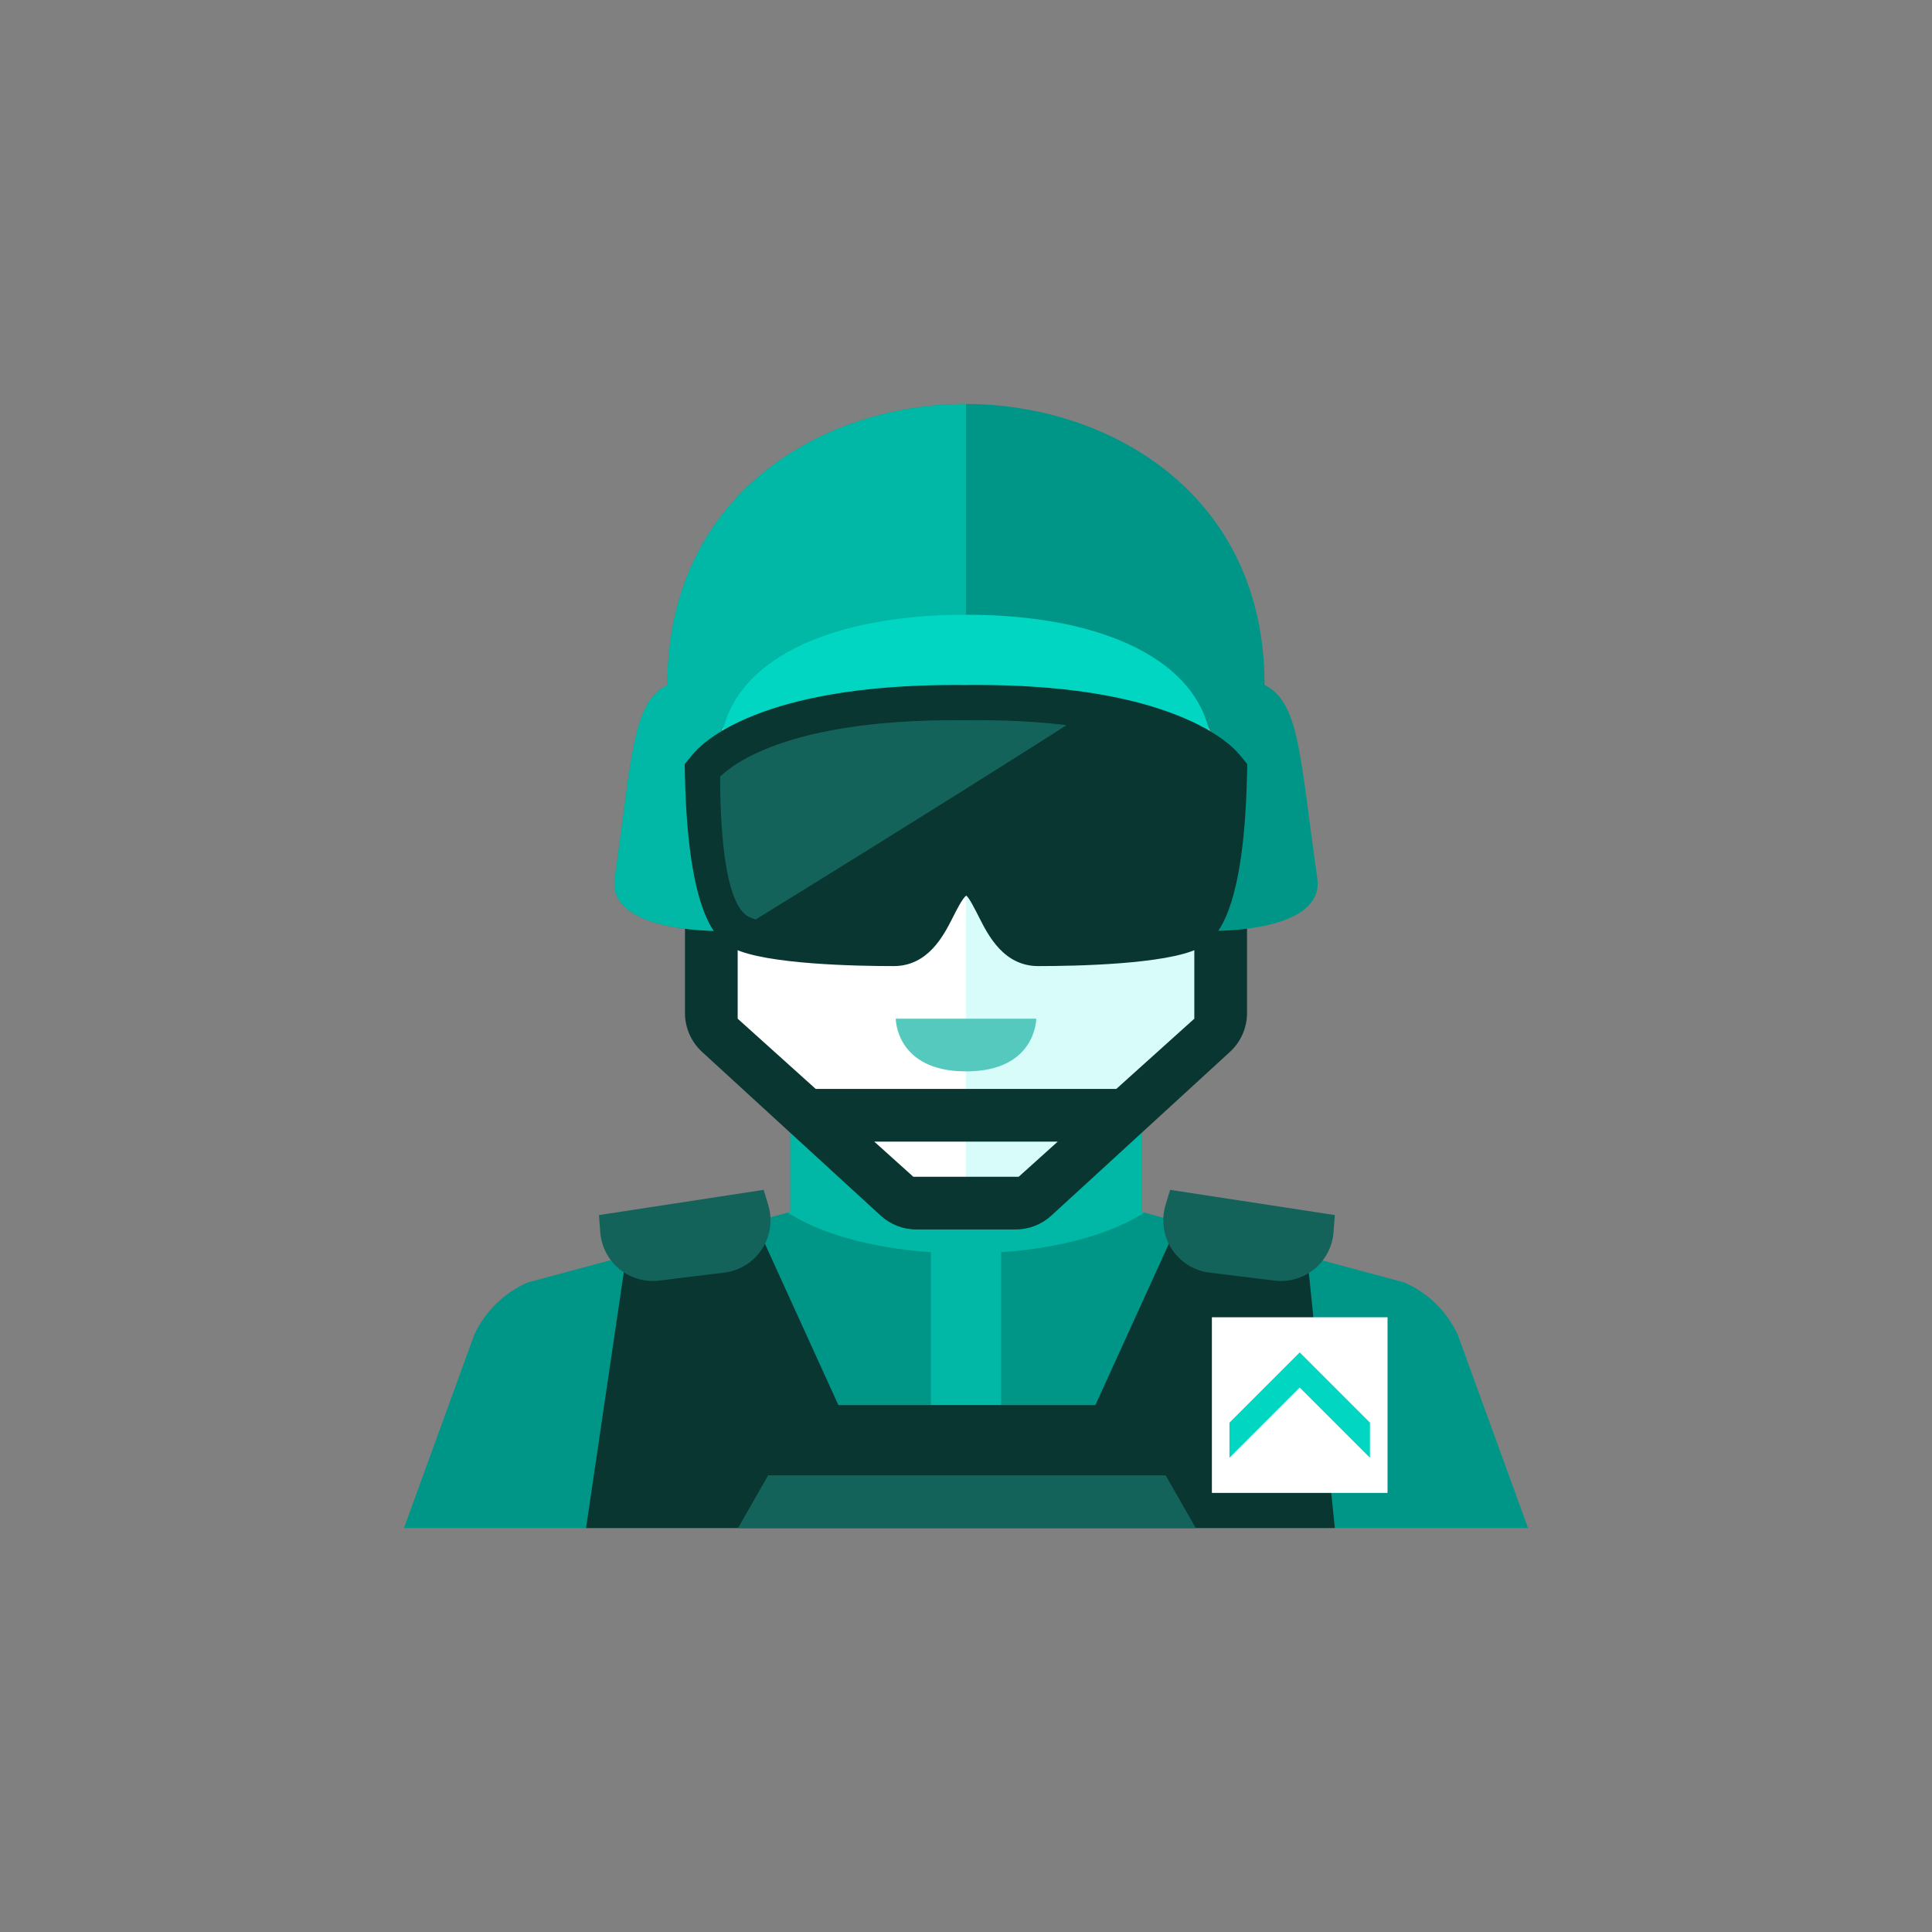 <?xml version="1.0" encoding="iso-8859-1"?>
<!-- Generator: Adobe Illustrator 17.1.0, SVG Export Plug-In . SVG Version: 6.00 Build 0)  -->
<!DOCTYPE svg PUBLIC "-//W3C//DTD SVG 1.0//EN" "http://www.w3.org/TR/2001/REC-SVG-20010904/DTD/svg10.dtd">
<svg version="1.0" xmlns="http://www.w3.org/2000/svg" xmlns:xlink="http://www.w3.org/1999/xlink" x="0px" y="0px" width="110px"
	 height="110px" viewBox="0 0 110 110" style="enable-background:new 0 0 110 110;" xml:space="preserve">
<rect x="0" y="0" width="110" height="110" fill="#808080" stroke="none"/>
<g id="Artboard" style="display:none;">
	
		<rect x="-680.5" y="-156.5" style="display:inline;fill:#808080;stroke:#000000;stroke-miterlimit:10;" width="1323" height="294"/>
</g>
<g id="R-Multicolor" style="display:none;">
	<g style="display:inline;">
		<circle style="fill:#FABC3D;" cx="55" cy="55" r="55"/>
	</g>
	<g style="display:inline;">
		<path style="fill:#0C7367;" d="M83,76c-0.615-1.333-1.698-2.394-3.043-2.982L65,69v-5.001l-3.243,3.241
			c-1.125,1.125-2.651,1.757-4.242,1.757H55h-2.516c-1.591,0-3.116-0.632-4.242-1.757L45,63.999V69l-14.957,4.018
			C28.698,73.606,27.615,74.667,27,76l-4,11h32h32L83,76z"/>
		<path style="fill:#099686;" d="M65.143,69.039L65,69v-5.001l-3.243,3.241c-1.125,1.125-2.651,1.757-4.242,1.757H55h-2.516
			c-1.591,0-3.116-0.632-4.242-1.757L45,63.999V69l-0.143,0.039c1.786,1.178,4.719,2.018,8.143,2.259V80h4v-8.703
			C60.424,71.056,63.357,70.217,65.143,69.039z"/>
		<path style="fill:#FBC8C8;" d="M68.831,41.482C67.781,39.744,61.441,39.044,55,39c-6.441,0.044-12.781,0.744-13.831,2.482
			C41.04,42.882,41.003,44.392,41,46v7v5.343c0,1.061,0.422,2.079,1.172,2.829l6.071,6.069c1.125,1.125,2.651,1.757,4.242,1.757H55
			h2.516c1.591,0,3.116-0.632,4.242-1.757l6.071-6.069c0.75-0.75,1.172-1.768,1.172-2.829V53v-7
			C68.997,44.392,68.96,42.882,68.831,41.482z"/>
		<path style="fill:#FBD7D7;" d="M41.169,41.482C41.04,42.882,41.003,44.392,41,46v7v5.343c0,1.061,0.422,2.079,1.172,2.829
			l6.071,6.068c1.125,1.125,2.651,1.757,4.242,1.757H55V39C48.559,39.044,42.219,39.744,41.169,41.482z"/>
		<g>
			<path style="fill:#F79392;" d="M51,58h8c0,0,0,3-4,3S51,58,51,58z"/>
		</g>
		<g>
			<g>
				<path style="fill:#3E3E3F;" d="M76,87l-1.633-16.039c-2.884-0.812-5.686-1.455-7.082-1.763L62.367,80H47.734l-4.918-10.802
					c-1.396,0.308-4.197,0.951-7.082,1.763L33.367,87H76z"/>
			</g>
			<g>
				<polygon style="fill:#5B5C5F;" points="68.082,87 66.367,84 43.734,84 42.02,87 				"/>
			</g>
			<g>
				<path style="fill:#5B5C5F;" d="M34.101,69.18l0.074,0.978c0.062,0.818,0.455,1.574,1.089,2.094s1.453,0.758,2.267,0.658
					l3.703-0.453c0.879-0.107,1.666-0.598,2.149-1.34s0.615-1.66,0.358-2.507l-0.262-0.867L34.101,69.18z"/>
			</g>
			<g>
				<path style="fill:#5B5C5F;" d="M76,69.18l-0.074,0.978c-0.062,0.818-0.455,1.574-1.089,2.094s-1.453,0.758-2.267,0.658
					l-3.703-0.453c-0.879-0.107-1.666-0.598-2.149-1.34c-0.484-0.742-0.615-1.66-0.358-2.507l0.262-0.867L76,69.18z"/>
			</g>
		</g>
		<g>
			<rect x="69" y="75" style="fill:#FACB1B;" width="10" height="10"/>
		</g>
		<g>
			<polygon style="fill:#3E3E3F;" points="70,81 74,77 78,81 78,83 74,79 70,83 			"/>
		</g>
		<path style="fill:#3E3E3F;" d="M68.879,51.121C68.316,51.684,68,52.447,68,53.243V58l-4.444,4H55h-8.556L42,58v-4.757
			c0-0.796-0.316-1.559-0.879-2.121L39,49v8.68c0,0.841,0.353,1.643,0.973,2.212l10.167,9.32C50.693,69.719,51.417,70,52.167,70H55
			h2.833c0.75,0,1.474-0.281,2.027-0.789l10.167-9.32C70.647,59.323,71,58.521,71,57.68V49L68.879,51.121z M58,67h-3h-3l-2.222-2H55
			h5.222L58,67z"/>
		<path style="fill:#0C7367;" d="M75,50c-1-7-1-10-3-11c0-11-9-16-17-16s-17,5-17,16c-2,1-2,4-3,11c-0.447,3.13,6,3,6,3
			c0-4,0-10,0-11c0-2.122,6.95-2.952,14-3c7.05,0.048,14,0.878,14,3c0,1,0,7,0,11C69,53,75.447,53.13,75,50z"/>
		<g>
			<path style="fill:#099686;" d="M55,23c-8,0-17,5-17,16c-2,1-2,4-3,11c-0.447,3.13,6,3,6,3c0-4,0-10,0-11c0-2.122,6.95-2.952,14-3
				V23z"/>
		</g>
		<g>
			<path style="fill:#12B2A0;" d="M55,35c-8.4,0-14,3-14,8c1.867-2,9.333-4,14-4s12.133,2,14,4C69,38,63.4,35,55,35z"/>
		</g>
		<path style="fill:#3E3E3F;" d="M70.541,42.929c-0.231-0.28-1.166-1.265-3.462-2.184C64.185,39.587,60.336,39,55.64,39
			c-0.218,0-0.438,0.001-0.664,0.004C54.799,39.001,54.577,39,54.36,39c-11.089,0-14.358,3.273-14.901,3.929l-0.476,0.576L39,44.252
			c0.203,8.503,2.07,9.41,2.772,9.751c1.86,0.904,6.99,1.001,9.109,1.001c1.972,0,2.854-1.751,3.382-2.798
			c0.192-0.381,0.55-1.091,0.754-1.215c0.167,0.124,0.524,0.833,0.717,1.215c0.528,1.046,1.411,2.798,3.382,2.798
			c2.119,0,7.25-0.098,9.109-1.001c0.703-0.341,2.569-1.249,2.772-9.751l0.018-0.748L70.541,42.929z"/>
		<path style="fill:#5B5C5F;" d="M55,41.007c-11.243-0.13-13.897,3.193-14,3.2c0,2.4,0.174,7.285,1.647,8.001
			c0.105,0.051,0.232,0.099,0.375,0.144c9.223-5.683,15.052-9.372,17.705-11.065C59.124,41.093,57.234,40.982,55,41.007z"/>
	</g>
</g>
<g id="Multicolor" style="display:none;">
	<g style="display:inline;">
		<path style="fill:#0C7367;" d="M83,76c-0.615-1.333-1.698-2.394-3.043-2.982L65,69v-5.001l-3.243,3.241
			c-1.125,1.125-2.651,1.757-4.242,1.757H55h-2.516c-1.591,0-3.116-0.632-4.242-1.757L45,63.999V69l-14.957,4.018
			C28.698,73.606,27.615,74.667,27,76l-4,11h32h32L83,76z"/>
		<path style="fill:#099686;" d="M65.143,69.039L65,69v-5.001l-3.243,3.241c-1.125,1.125-2.651,1.757-4.242,1.757H55h-2.516
			c-1.591,0-3.116-0.632-4.242-1.757L45,63.999V69l-0.143,0.039c1.786,1.178,4.719,2.018,8.143,2.259V80h4v-8.703
			C60.424,71.056,63.357,70.217,65.143,69.039z"/>
		<path style="fill:#FBC8C8;" d="M68.831,41.482C67.781,39.744,61.441,39.044,55,39c-6.441,0.044-12.781,0.744-13.831,2.482
			C41.04,42.882,41.003,44.392,41,46v7v5.343c0,1.061,0.422,2.079,1.172,2.829l6.071,6.069c1.125,1.125,2.651,1.757,4.242,1.757H55
			h2.516c1.591,0,3.116-0.632,4.242-1.757l6.071-6.069c0.75-0.75,1.172-1.768,1.172-2.829V53v-7
			C68.997,44.392,68.96,42.882,68.831,41.482z"/>
		<path style="fill:#FBD7D7;" d="M41.169,41.482C41.04,42.882,41.003,44.392,41,46v7v5.343c0,1.061,0.422,2.079,1.172,2.829
			l6.071,6.068c1.125,1.125,2.651,1.757,4.242,1.757H55V39C48.559,39.044,42.219,39.744,41.169,41.482z"/>
		<g>
			<path style="fill:#F79392;" d="M51,58h8c0,0,0,3-4,3S51,58,51,58z"/>
		</g>
		<g>
			<g>
				<path style="fill:#3E3E3F;" d="M76,87l-1.633-16.039c-2.884-0.812-5.686-1.455-7.082-1.763L62.367,80H47.734l-4.918-10.802
					c-1.396,0.308-4.197,0.951-7.082,1.763L33.367,87H76z"/>
			</g>
			<g>
				<polygon style="fill:#5B5C5F;" points="68.082,87 66.367,84 43.734,84 42.02,87 				"/>
			</g>
			<g>
				<path style="fill:#5B5C5F;" d="M34.101,69.18l0.074,0.978c0.062,0.818,0.455,1.574,1.089,2.094s1.453,0.758,2.267,0.658
					l3.703-0.453c0.879-0.107,1.666-0.598,2.149-1.34s0.615-1.66,0.358-2.507l-0.262-0.867L34.101,69.18z"/>
			</g>
			<g>
				<path style="fill:#5B5C5F;" d="M76,69.18l-0.074,0.978c-0.062,0.818-0.455,1.574-1.089,2.094s-1.453,0.758-2.267,0.658
					l-3.703-0.453c-0.879-0.107-1.666-0.598-2.149-1.34c-0.484-0.742-0.615-1.66-0.358-2.507l0.262-0.867L76,69.18z"/>
			</g>
		</g>
		<g>
			<rect x="69" y="75" style="fill:#FACB1B;" width="10" height="10"/>
		</g>
		<g>
			<polygon style="fill:#3E3E3F;" points="70,81 74,77 78,81 78,83 74,79 70,83 			"/>
		</g>
		<path style="fill:#3E3E3F;" d="M68.879,51.121C68.316,51.684,68,52.447,68,53.243V58l-4.444,4H55h-8.556L42,58v-4.757
			c0-0.796-0.316-1.559-0.879-2.121L39,49v8.68c0,0.841,0.353,1.643,0.973,2.212l10.167,9.32C50.693,69.719,51.417,70,52.167,70H55
			h2.833c0.75,0,1.474-0.281,2.027-0.789l10.167-9.32C70.647,59.323,71,58.521,71,57.68V49L68.879,51.121z M58,67h-3h-3l-2.222-2H55
			h5.222L58,67z"/>
		<path style="fill:#0C7367;" d="M75,50c-1-7-1-10-3-11c0-11-9-16-17-16s-17,5-17,16c-2,1-2,4-3,11c-0.447,3.13,6,3,6,3
			c0-4,0-10,0-11c0-2.122,6.95-2.952,14-3c7.05,0.048,14,0.878,14,3c0,1,0,7,0,11C69,53,75.447,53.13,75,50z"/>
		<g>
			<path style="fill:#099686;" d="M55,23c-8,0-17,5-17,16c-2,1-2,4-3,11c-0.447,3.13,6,3,6,3c0-4,0-10,0-11c0-2.122,6.95-2.952,14-3
				V23z"/>
		</g>
		<g>
			<path style="fill:#12B2A0;" d="M55,35c-8.4,0-14,3-14,8c1.867-2,9.333-4,14-4s12.133,2,14,4C69,38,63.4,35,55,35z"/>
		</g>
		<path style="fill:#3E3E3F;" d="M70.541,42.929c-0.231-0.28-1.166-1.265-3.462-2.184C64.185,39.587,60.336,39,55.64,39
			c-0.218,0-0.438,0.001-0.664,0.004C54.799,39.001,54.577,39,54.36,39c-11.089,0-14.358,3.273-14.901,3.929l-0.476,0.576L39,44.252
			c0.203,8.503,2.07,9.41,2.772,9.751c1.86,0.904,6.99,1.001,9.109,1.001c1.972,0,2.854-1.751,3.382-2.798
			c0.192-0.381,0.55-1.091,0.754-1.215c0.167,0.124,0.524,0.833,0.717,1.215c0.528,1.046,1.411,2.798,3.382,2.798
			c2.119,0,7.25-0.098,9.109-1.001c0.703-0.341,2.569-1.249,2.772-9.751l0.018-0.748L70.541,42.929z"/>
		<path style="fill:#5B5C5F;" d="M55,41.007c-11.243-0.13-13.897,3.193-14,3.2c0,2.4,0.174,7.285,1.647,8.001
			c0.105,0.051,0.232,0.099,0.375,0.144c9.223-5.683,15.052-9.372,17.705-11.065C59.124,41.093,57.234,40.982,55,41.007z"/>
	</g>
</g>
<g id="Blue" style="display:none;">
	<g style="display:inline;">
		<path style="fill:#0081A1;" d="M83,76c-0.615-1.333-1.698-2.394-3.044-2.982L65,69v-5.001l-3.243,3.241
			c-1.125,1.125-2.651,1.757-4.242,1.757H55h-2.516c-1.591,0-3.116-0.632-4.242-1.757L45,63.999V69l-14.958,4.018
			C28.698,73.606,27.615,74.667,27,76l-4,11h32h32L83,76z"/>
		<path style="fill:#009FC7;" d="M65.143,69.039L65,69v-5.001l-3.243,3.241c-1.125,1.125-2.651,1.757-4.242,1.757H55h-2.516
			c-1.591,0-3.116-0.632-4.242-1.757L45,63.999V69l-0.143,0.039c1.786,1.178,4.719,2.018,8.143,2.258V80h4v-8.703
			C60.424,71.057,63.357,70.217,65.143,69.039z"/>
		<path style="fill:#E1F5FA;" d="M68.831,41.482C67.781,39.744,61.441,39.044,55,39c-6.441,0.044-12.781,0.744-13.831,2.482
			C41.04,42.882,41.003,44.392,41,46v7v5.343c0,1.061,0.422,2.079,1.172,2.829l6.071,6.068c1.125,1.125,2.651,1.757,4.242,1.757H55
			h2.516c1.591,0,3.116-0.632,4.242-1.757l6.071-6.068C68.579,60.421,69,59.404,69,58.343V53v-7
			C68.997,44.392,68.96,42.882,68.831,41.482z"/>
		<path style="fill:#FFFFFF;" d="M41.169,41.482C41.04,42.882,41.003,44.392,41,46v7v5.343c0,1.061,0.422,2.079,1.172,2.829
			l6.071,6.068c1.125,1.125,2.651,1.757,4.242,1.757H55V39C48.559,39.044,42.219,39.744,41.169,41.482z"/>
		<g>
			<path style="fill:#53BAD4;" d="M51,58h8c0,0,0,3-4,3S51,58,51,58z"/>
		</g>
		<g>
			<g>
				<path style="fill:#0C333D;" d="M76,87l-1.633-16.039c-2.884-0.812-5.686-1.455-7.082-1.763L62.367,80H47.734l-4.919-10.802
					c-1.396,0.308-4.197,0.951-7.081,1.763L33.367,87H76z"/>
			</g>
			<g>
				<polygon style="fill:#0F6175;" points="68.081,87 66.367,84 43.734,84 42.02,87 				"/>
			</g>
			<g>
				<path style="fill:#0F6175;" d="M34.102,69.181l0.074,0.978c0.062,0.817,0.455,1.574,1.089,2.094
					c0.634,0.52,1.453,0.758,2.267,0.658l3.703-0.453c0.879-0.107,1.665-0.598,2.149-1.34c0.483-0.742,0.614-1.66,0.358-2.507
					l-0.263-0.866L34.102,69.181z"/>
			</g>
			<g>
				<path style="fill:#0F6175;" d="M76,69.181l-0.074,0.978c-0.062,0.817-0.455,1.574-1.089,2.094
					c-0.634,0.52-1.453,0.758-2.267,0.658l-3.703-0.453c-0.879-0.107-1.666-0.598-2.149-1.34s-0.614-1.66-0.358-2.507l0.262-0.866
					L76,69.181z"/>
			</g>
		</g>
		<g>
			<rect x="69" y="75" style="fill:#FFFFFF;" width="10" height="10"/>
		</g>
		<g>
			<polygon style="fill:#00B7E5;" points="70,81 74,77 78,81 78,83 74,79 70,83 			"/>
		</g>
		<path style="fill:#0C333D;" d="M68.879,51.121C68.316,51.684,68,52.447,68,53.243V58l-4.444,4H55h-8.556L42,58v-4.757
			c0-0.796-0.316-1.559-0.879-2.122L39,49v8.68c0,0.841,0.353,1.643,0.973,2.211l10.167,9.32C50.693,69.719,51.417,70,52.167,70H55
			h2.832c0.751,0,1.475-0.281,2.028-0.789l10.167-9.32C70.646,59.323,71,58.521,71,57.68V49L68.879,51.121z M58,67h-3h-3l-2.222-2
			H55h5.222L58,67z"/>
		<path style="fill:#0081A1;" d="M75,50c-1-7-1-10-3-11c0-11-9-16-17-16s-17,5-17,16c-2,1-2,4-3,11c-0.447,3.13,6,3,6,3
			c0-4,0-10,0-11c0-2.122,6.95-2.952,14-3c7.05,0.048,14,0.878,14,3c0,1,0,7,0,11C69,53,75.447,53.13,75,50z"/>
		<g>
			<path style="fill:#009FC7;" d="M55,23c-8,0-17,5-17,16c-2,1-2,4-3,11c-0.447,3.131,6,3,6,3c0-4,0-10,0-11
				c0-2.122,6.95-2.952,14-3V23z"/>
		</g>
		<g>
			<path style="fill:#00B7E5;" d="M55,35c-8.4,0-14,3-14,8c1.867-2,9.333-4,14-4s12.133,2,14,4C69,38,63.4,35,55,35z"/>
		</g>
		<path style="fill:#0C333D;" d="M70.54,42.929c-0.231-0.28-1.166-1.265-3.462-2.184C64.185,39.587,60.336,39,55.64,39
			c-0.218,0-0.438,0.002-0.664,0.004C54.799,39.002,54.577,39,54.36,39c-11.089,0-14.358,3.273-14.901,3.929l-0.476,0.576L39,44.252
			c0.203,8.503,2.07,9.41,2.772,9.751c1.86,0.904,6.99,1.002,9.109,1.002c1.971,0,2.854-1.752,3.382-2.798
			c0.192-0.381,0.55-1.091,0.754-1.215c0.167,0.124,0.524,0.833,0.717,1.215c0.528,1.046,1.41,2.798,3.382,2.798
			c2.119,0,7.25-0.098,9.109-1.002c0.703-0.341,2.569-1.248,2.772-9.751l0.018-0.748L70.54,42.929z"/>
		<path style="fill:#0F6175;" d="M55,41.008c-11.243-0.131-13.896,3.193-14,3.2c0,2.4,0.174,7.285,1.647,8
			c0.105,0.051,0.232,0.099,0.375,0.144c9.223-5.684,15.052-9.373,17.706-11.065C59.124,41.094,57.234,40.981,55,41.008z"/>
	</g>
</g>
<g id="R-Blue" style="display:none;">
	<g style="display:inline;">
		<circle style="fill:#81D2EB;" cx="55" cy="55" r="55"/>
	</g>
	<g style="display:inline;">
		<path style="fill:#0081A1;" d="M83,76c-0.615-1.333-1.698-2.394-3.044-2.982L65,69v-5.001l-3.243,3.241
			c-1.125,1.125-2.651,1.757-4.242,1.757H55h-2.516c-1.591,0-3.116-0.632-4.242-1.757L45,63.999V69l-14.958,4.018
			C28.698,73.606,27.615,74.667,27,76l-4,11h32h32L83,76z"/>
		<path style="fill:#009FC7;" d="M65.143,69.039L65,69v-5.001l-3.243,3.241c-1.125,1.125-2.651,1.757-4.242,1.757H55h-2.516
			c-1.591,0-3.116-0.632-4.242-1.757L45,63.999V69l-0.143,0.039c1.786,1.178,4.719,2.018,8.143,2.258V80h4v-8.703
			C60.424,71.057,63.357,70.217,65.143,69.039z"/>
		<path style="fill:#E1F5FA;" d="M68.831,41.482C67.781,39.744,61.441,39.044,55,39c-6.441,0.044-12.781,0.744-13.831,2.482
			C41.04,42.882,41.003,44.392,41,46v7v5.343c0,1.061,0.422,2.079,1.172,2.829l6.071,6.068c1.125,1.125,2.651,1.757,4.242,1.757H55
			h2.516c1.591,0,3.116-0.632,4.242-1.757l6.071-6.068C68.579,60.421,69,59.404,69,58.343V53v-7
			C68.997,44.392,68.96,42.882,68.831,41.482z"/>
		<path style="fill:#FFFFFF;" d="M41.169,41.482C41.04,42.882,41.003,44.392,41,46v7v5.343c0,1.061,0.422,2.079,1.172,2.829
			l6.071,6.068c1.125,1.125,2.651,1.757,4.242,1.757H55V39C48.559,39.044,42.219,39.744,41.169,41.482z"/>
		<g>
			<path style="fill:#53BAD4;" d="M51,58h8c0,0,0,3-4,3S51,58,51,58z"/>
		</g>
		<g>
			<g>
				<path style="fill:#0C333D;" d="M76,87l-1.633-16.039c-2.884-0.812-5.686-1.455-7.082-1.763L62.367,80H47.734l-4.919-10.802
					c-1.396,0.308-4.197,0.951-7.081,1.763L33.367,87H76z"/>
			</g>
			<g>
				<polygon style="fill:#0F6175;" points="68.081,87 66.367,84 43.734,84 42.02,87 				"/>
			</g>
			<g>
				<path style="fill:#0F6175;" d="M34.102,69.181l0.074,0.978c0.062,0.817,0.455,1.574,1.089,2.094
					c0.634,0.52,1.453,0.758,2.267,0.658l3.703-0.453c0.879-0.107,1.665-0.598,2.149-1.34c0.483-0.742,0.614-1.66,0.358-2.507
					l-0.263-0.866L34.102,69.181z"/>
			</g>
			<g>
				<path style="fill:#0F6175;" d="M76,69.181l-0.074,0.978c-0.062,0.817-0.455,1.574-1.089,2.094
					c-0.634,0.52-1.453,0.758-2.267,0.658l-3.703-0.453c-0.879-0.107-1.666-0.598-2.149-1.34s-0.614-1.66-0.358-2.507l0.262-0.866
					L76,69.181z"/>
			</g>
		</g>
		<g>
			<rect x="69" y="75" style="fill:#FFFFFF;" width="10" height="10"/>
		</g>
		<g>
			<polygon style="fill:#00B7E5;" points="70,81 74,77 78,81 78,83 74,79 70,83 			"/>
		</g>
		<path style="fill:#0C333D;" d="M68.879,51.121C68.316,51.684,68,52.447,68,53.243V58l-4.444,4H55h-8.556L42,58v-4.757
			c0-0.796-0.316-1.559-0.879-2.122L39,49v8.68c0,0.841,0.353,1.643,0.973,2.211l10.167,9.32C50.693,69.719,51.417,70,52.167,70H55
			h2.832c0.751,0,1.475-0.281,2.028-0.789l10.167-9.32C70.646,59.323,71,58.521,71,57.68V49L68.879,51.121z M58,67h-3h-3l-2.222-2
			H55h5.222L58,67z"/>
		<path style="fill:#0081A1;" d="M75,50c-1-7-1-10-3-11c0-11-9-16-17-16s-17,5-17,16c-2,1-2,4-3,11c-0.447,3.13,6,3,6,3
			c0-4,0-10,0-11c0-2.122,6.95-2.952,14-3c7.05,0.048,14,0.878,14,3c0,1,0,7,0,11C69,53,75.447,53.13,75,50z"/>
		<g>
			<path style="fill:#009FC7;" d="M55,23c-8,0-17,5-17,16c-2,1-2,4-3,11c-0.447,3.131,6,3,6,3c0-4,0-10,0-11
				c0-2.122,6.95-2.952,14-3V23z"/>
		</g>
		<g>
			<path style="fill:#00B7E5;" d="M55,35c-8.4,0-14,3-14,8c1.867-2,9.333-4,14-4s12.133,2,14,4C69,38,63.4,35,55,35z"/>
		</g>
		<path style="fill:#0C333D;" d="M70.54,42.929c-0.231-0.28-1.166-1.265-3.462-2.184C64.185,39.587,60.336,39,55.64,39
			c-0.218,0-0.438,0.002-0.664,0.004C54.799,39.002,54.577,39,54.36,39c-11.089,0-14.358,3.273-14.901,3.929l-0.476,0.576L39,44.252
			c0.203,8.503,2.07,9.41,2.772,9.751c1.86,0.904,6.99,1.002,9.109,1.002c1.971,0,2.854-1.752,3.382-2.798
			c0.192-0.381,0.55-1.091,0.754-1.215c0.167,0.124,0.524,0.833,0.717,1.215c0.528,1.046,1.41,2.798,3.382,2.798
			c2.119,0,7.25-0.098,9.109-1.002c0.703-0.341,2.569-1.248,2.772-9.751l0.018-0.748L70.54,42.929z"/>
		<path style="fill:#0F6175;" d="M55,41.008c-11.243-0.131-13.896,3.193-14,3.2c0,2.4,0.174,7.285,1.647,8
			c0.105,0.051,0.232,0.099,0.375,0.144c9.223-5.684,15.052-9.373,17.706-11.065C59.124,41.094,57.234,40.981,55,41.008z"/>
	</g>
</g>
<g id="Green">
	<g>
		<path style="fill:#009687;" d="M83,76c-0.615-1.333-1.698-2.394-3.044-2.982L65,69v-5.001l-3.243,3.241
			c-1.125,1.125-2.651,1.757-4.242,1.757H55h-2.516c-1.591,0-3.116-0.632-4.242-1.757L45,63.999V69l-14.958,4.018
			C28.698,73.606,27.615,74.667,27,76l-4,11h32h32L83,76z"/>
		<path style="fill:#00B8A5;" d="M65.143,69.039L65,69v-5.001l-3.243,3.241c-1.125,1.125-2.651,1.757-4.242,1.757H55h-2.516
			c-1.591,0-3.116-0.632-4.242-1.757L45,63.999V69l-0.143,0.039c1.786,1.178,4.719,2.018,8.143,2.258V80h4v-8.703
			C60.424,71.057,63.357,70.217,65.143,69.039z"/>
		<path style="fill:#D7FCF9;" d="M68.831,41.482C67.781,39.744,61.441,39.044,55,39c-6.441,0.044-12.781,0.744-13.831,2.482
			C41.04,42.882,41.003,44.392,41,46v7v5.343c0,1.061,0.422,2.079,1.172,2.829l6.071,6.068c1.125,1.125,2.651,1.757,4.242,1.757H55
			h2.516c1.591,0,3.116-0.632,4.242-1.757l6.071-6.068C68.579,60.421,69,59.404,69,58.343V53v-7
			C68.997,44.392,68.96,42.882,68.831,41.482z"/>
		<path style="fill:#FFFFFF;" d="M41.169,41.482C41.04,42.882,41.003,44.392,41,46v7v5.343c0,1.061,0.422,2.079,1.172,2.829
			l6.071,6.068c1.125,1.125,2.651,1.757,4.242,1.757H55V39C48.559,39.044,42.219,39.744,41.169,41.482z"/>
		<g>
			<path style="fill:#55C9BE;" d="M51,58h8c0,0,0,3-4,3S51,58,51,58z"/>
		</g>
		<g>
			<g>
				<path style="fill:#0A3631;" d="M76,87l-1.633-16.039c-2.884-0.812-5.686-1.455-7.082-1.763L62.367,80H47.734l-4.919-10.802
					c-1.396,0.308-4.197,0.951-7.081,1.763L33.367,87H76z"/>
			</g>
			<g>
				<polygon style="fill:#14635B;" points="68.081,87 66.367,84 43.734,84 42.02,87 				"/>
			</g>
			<g>
				<path style="fill:#14635B;" d="M34.102,69.181l0.074,0.978c0.062,0.817,0.455,1.574,1.089,2.094
					c0.634,0.52,1.453,0.758,2.267,0.658l3.703-0.453c0.879-0.107,1.665-0.598,2.149-1.34c0.483-0.742,0.614-1.66,0.358-2.507
					l-0.263-0.866L34.102,69.181z"/>
			</g>
			<g>
				<path style="fill:#14635B;" d="M76,69.181l-0.074,0.978c-0.062,0.817-0.455,1.574-1.089,2.094
					c-0.634,0.52-1.453,0.758-2.267,0.658l-3.703-0.453c-0.879-0.107-1.666-0.598-2.149-1.34s-0.614-1.66-0.358-2.507l0.262-0.866
					L76,69.181z"/>
			</g>
		</g>
		<g>
			<rect x="69" y="75" style="fill:#FFFFFF;" width="10" height="10"/>
		</g>
		<g>
			<polygon style="fill:#00D6C1;" points="70,81 74,77 78,81 78,83 74,79 70,83 			"/>
		</g>
		<path style="fill:#0A3631;" d="M68.879,51.121C68.316,51.684,68,52.447,68,53.243V58l-4.444,4H55h-8.556L42,58v-4.757
			c0-0.796-0.316-1.559-0.879-2.122L39,49v8.68c0,0.841,0.353,1.643,0.973,2.211l10.167,9.32C50.693,69.719,51.417,70,52.167,70H55
			h2.832c0.751,0,1.475-0.281,2.028-0.789l10.167-9.32C70.646,59.323,71,58.521,71,57.68V49L68.879,51.121z M58,67h-3h-3l-2.222-2
			H55h5.222L58,67z"/>
		<path style="fill:#009687;" d="M75,50c-1-7-1-10-3-11c0-11-9-16-17-16s-17,5-17,16c-2,1-2,4-3,11c-0.447,3.13,6,3,6,3
			c0-4,0-10,0-11c0-2.122,6.95-2.952,14-3c7.05,0.048,14,0.878,14,3c0,1,0,7,0,11C69,53,75.447,53.13,75,50z"/>
		<g>
			<path style="fill:#00B8A5;" d="M55,23c-8,0-17,5-17,16c-2,1-2,4-3,11c-0.447,3.131,6,3,6,3c0-4,0-10,0-11
				c0-2.122,6.95-2.952,14-3V23z"/>
		</g>
		<g>
			<path style="fill:#00D6C1;" d="M55,35c-8.4,0-14,3-14,8c1.867-2,9.333-4,14-4s12.133,2,14,4C69,38,63.4,35,55,35z"/>
		</g>
		<path style="fill:#0A3631;" d="M70.54,42.929c-0.231-0.28-1.166-1.265-3.462-2.184C64.185,39.587,60.336,39,55.64,39
			c-0.218,0-0.438,0.002-0.664,0.004C54.799,39.002,54.577,39,54.36,39c-11.089,0-14.358,3.273-14.901,3.929l-0.476,0.576L39,44.252
			c0.203,8.503,2.07,9.41,2.772,9.751c1.86,0.904,6.99,1.002,9.109,1.002c1.971,0,2.854-1.752,3.382-2.798
			c0.192-0.381,0.55-1.091,0.754-1.215c0.167,0.124,0.524,0.833,0.717,1.215c0.528,1.046,1.41,2.798,3.382,2.798
			c2.119,0,7.25-0.098,9.109-1.002c0.703-0.341,2.569-1.248,2.772-9.751l0.018-0.748L70.54,42.929z"/>
		<path style="fill:#14635B;" d="M55,41.008c-11.243-0.131-13.896,3.193-14,3.2c0,2.4,0.174,7.285,1.647,8
			c0.105,0.051,0.232,0.099,0.375,0.144c9.223-5.684,15.052-9.373,17.706-11.065C59.124,41.094,57.234,40.981,55,41.008z"/>
	</g>
</g>
<g id="R-Green" style="display:none;">
	<g style="display:inline;">
		<circle style="fill:#77E0C4;" cx="55" cy="55" r="55"/>
	</g>
	<g style="display:inline;">
		<path style="fill:#009687;" d="M83,76c-0.615-1.333-1.698-2.394-3.044-2.982L65,69v-5.001l-3.243,3.241
			c-1.125,1.125-2.651,1.757-4.242,1.757H55h-2.516c-1.591,0-3.116-0.632-4.242-1.757L45,63.999V69l-14.958,4.018
			C28.698,73.606,27.615,74.667,27,76l-4,11h32h32L83,76z"/>
		<path style="fill:#00B8A5;" d="M65.143,69.039L65,69v-5.001l-3.243,3.241c-1.125,1.125-2.651,1.757-4.242,1.757H55h-2.516
			c-1.591,0-3.116-0.632-4.242-1.757L45,63.999V69l-0.143,0.039c1.786,1.178,4.719,2.018,8.143,2.258V80h4v-8.703
			C60.424,71.057,63.357,70.217,65.143,69.039z"/>
		<path style="fill:#D7FCF9;" d="M68.831,41.482C67.781,39.744,61.441,39.044,55,39c-6.441,0.044-12.781,0.744-13.831,2.482
			C41.04,42.882,41.003,44.392,41,46v7v5.343c0,1.061,0.422,2.079,1.172,2.829l6.071,6.068c1.125,1.125,2.651,1.757,4.242,1.757H55
			h2.516c1.591,0,3.116-0.632,4.242-1.757l6.071-6.068C68.579,60.421,69,59.404,69,58.343V53v-7
			C68.997,44.392,68.96,42.882,68.831,41.482z"/>
		<path style="fill:#FFFFFF;" d="M41.169,41.482C41.04,42.882,41.003,44.392,41,46v7v5.343c0,1.061,0.422,2.079,1.172,2.829
			l6.071,6.068c1.125,1.125,2.651,1.757,4.242,1.757H55V39C48.559,39.044,42.219,39.744,41.169,41.482z"/>
		<g>
			<path style="fill:#55C9BE;" d="M51,58h8c0,0,0,3-4,3S51,58,51,58z"/>
		</g>
		<g>
			<g>
				<path style="fill:#0A3631;" d="M76,87l-1.633-16.039c-2.884-0.812-5.686-1.455-7.082-1.763L62.367,80H47.734l-4.919-10.802
					c-1.396,0.308-4.197,0.951-7.081,1.763L33.367,87H76z"/>
			</g>
			<g>
				<polygon style="fill:#14635B;" points="68.081,87 66.367,84 43.734,84 42.02,87 				"/>
			</g>
			<g>
				<path style="fill:#14635B;" d="M34.102,69.181l0.074,0.978c0.062,0.817,0.455,1.574,1.089,2.094
					c0.634,0.52,1.453,0.758,2.267,0.658l3.703-0.453c0.879-0.107,1.665-0.598,2.149-1.34c0.483-0.742,0.614-1.66,0.358-2.507
					l-0.263-0.866L34.102,69.181z"/>
			</g>
			<g>
				<path style="fill:#14635B;" d="M76,69.181l-0.074,0.978c-0.062,0.817-0.455,1.574-1.089,2.094
					c-0.634,0.52-1.453,0.758-2.267,0.658l-3.703-0.453c-0.879-0.107-1.666-0.598-2.149-1.34s-0.614-1.66-0.358-2.507l0.262-0.866
					L76,69.181z"/>
			</g>
		</g>
		<g>
			<rect x="69" y="75" style="fill:#FFFFFF;" width="10" height="10"/>
		</g>
		<g>
			<polygon style="fill:#00D6C1;" points="70,81 74,77 78,81 78,83 74,79 70,83 			"/>
		</g>
		<path style="fill:#0A3631;" d="M68.879,51.121C68.316,51.684,68,52.447,68,53.243V58l-4.444,4H55h-8.556L42,58v-4.757
			c0-0.796-0.316-1.559-0.879-2.122L39,49v8.68c0,0.841,0.353,1.643,0.973,2.211l10.167,9.32C50.693,69.719,51.417,70,52.167,70H55
			h2.832c0.751,0,1.475-0.281,2.028-0.789l10.167-9.32C70.646,59.323,71,58.521,71,57.68V49L68.879,51.121z M58,67h-3h-3l-2.222-2
			H55h5.222L58,67z"/>
		<path style="fill:#009687;" d="M75,50c-1-7-1-10-3-11c0-11-9-16-17-16s-17,5-17,16c-2,1-2,4-3,11c-0.447,3.13,6,3,6,3
			c0-4,0-10,0-11c0-2.122,6.95-2.952,14-3c7.05,0.048,14,0.878,14,3c0,1,0,7,0,11C69,53,75.447,53.13,75,50z"/>
		<g>
			<path style="fill:#00B8A5;" d="M55,23c-8,0-17,5-17,16c-2,1-2,4-3,11c-0.447,3.131,6,3,6,3c0-4,0-10,0-11
				c0-2.122,6.95-2.952,14-3V23z"/>
		</g>
		<g>
			<path style="fill:#00D6C1;" d="M55,35c-8.4,0-14,3-14,8c1.867-2,9.333-4,14-4s12.133,2,14,4C69,38,63.4,35,55,35z"/>
		</g>
		<path style="fill:#0A3631;" d="M70.54,42.929c-0.231-0.28-1.166-1.265-3.462-2.184C64.185,39.587,60.336,39,55.64,39
			c-0.218,0-0.438,0.002-0.664,0.004C54.799,39.002,54.577,39,54.36,39c-11.089,0-14.358,3.273-14.901,3.929l-0.476,0.576L39,44.252
			c0.203,8.503,2.07,9.41,2.772,9.751c1.86,0.904,6.99,1.002,9.109,1.002c1.971,0,2.854-1.752,3.382-2.798
			c0.192-0.381,0.55-1.091,0.754-1.215c0.167,0.124,0.524,0.833,0.717,1.215c0.528,1.046,1.41,2.798,3.382,2.798
			c2.119,0,7.25-0.098,9.109-1.002c0.703-0.341,2.569-1.248,2.772-9.751l0.018-0.748L70.54,42.929z"/>
		<path style="fill:#14635B;" d="M55,41.008c-11.243-0.131-13.896,3.193-14,3.2c0,2.4,0.174,7.285,1.647,8
			c0.105,0.051,0.232,0.099,0.375,0.144c9.223-5.684,15.052-9.373,17.706-11.065C59.124,41.094,57.234,40.981,55,41.008z"/>
	</g>
</g>
<g id="Red" style="display:none;">
	<g style="display:inline;">
		<path style="fill:#C23023;" d="M83,76c-0.615-1.333-1.698-2.394-3.044-2.982L65,69v-5.001l-3.243,3.241
			c-1.125,1.125-2.651,1.757-4.242,1.757H55h-2.516c-1.591,0-3.116-0.632-4.242-1.757L45,63.999V69l-14.958,4.018
			C28.698,73.606,27.615,74.667,27,76l-4,11h32h32L83,76z"/>
		<path style="fill:#E54B44;" d="M65.143,69.039L65,69v-5.001l-3.243,3.241c-1.125,1.125-2.651,1.757-4.242,1.757H55h-2.516
			c-1.591,0-3.116-0.632-4.242-1.757L45,63.999V69l-0.143,0.039c1.786,1.178,4.719,2.018,8.143,2.258V80h4v-8.703
			C60.424,71.057,63.357,70.217,65.143,69.039z"/>
		<path style="fill:#FFEFED;" d="M68.831,41.482C67.781,39.744,61.441,39.044,55,39c-6.441,0.044-12.781,0.744-13.831,2.482
			C41.04,42.882,41.003,44.392,41,46v7v5.343c0,1.061,0.422,2.079,1.172,2.829l6.071,6.068c1.125,1.125,2.651,1.757,4.242,1.757H55
			h2.516c1.591,0,3.116-0.632,4.242-1.757l6.071-6.068C68.579,60.421,69,59.404,69,58.343V53v-7
			C68.997,44.392,68.96,42.882,68.831,41.482z"/>
		<path style="fill:#FFFFFF;" d="M41.169,41.482C41.04,42.882,41.003,44.392,41,46v7v5.343c0,1.061,0.422,2.079,1.172,2.829
			l6.071,6.068c1.125,1.125,2.651,1.757,4.242,1.757H55V39C48.559,39.044,42.219,39.744,41.169,41.482z"/>
		<g>
			<path style="fill:#E8A099;" d="M51,58h8c0,0,0,3-4,3S51,58,51,58z"/>
		</g>
		<g>
			<g>
				<path style="fill:#4A1410;" d="M76,87l-1.633-16.039c-2.884-0.812-5.686-1.455-7.082-1.763L62.367,80H47.734l-4.919-10.802
					c-1.396,0.308-4.197,0.951-7.081,1.763L33.367,87H76z"/>
			</g>
			<g>
				<polygon style="fill:#7D261E;" points="68.081,87 66.367,84 43.734,84 42.02,87 				"/>
			</g>
			<g>
				<path style="fill:#7D261E;" d="M34.102,69.181l0.074,0.978c0.062,0.817,0.455,1.574,1.089,2.094
					c0.634,0.52,1.453,0.758,2.267,0.658l3.703-0.453c0.879-0.107,1.665-0.598,2.149-1.34c0.483-0.742,0.614-1.66,0.358-2.507
					l-0.263-0.866L34.102,69.181z"/>
			</g>
			<g>
				<path style="fill:#7D261E;" d="M76,69.181l-0.074,0.978c-0.062,0.817-0.455,1.574-1.089,2.094
					c-0.634,0.52-1.453,0.758-2.267,0.658l-3.703-0.453c-0.879-0.107-1.666-0.598-2.149-1.34s-0.614-1.66-0.358-2.507l0.262-0.866
					L76,69.181z"/>
			</g>
		</g>
		<g>
			<rect x="69" y="75" style="fill:#FFFFFF;" width="10" height="10"/>
		</g>
		<g>
			<polygon style="fill:#FF6C5E;" points="70,81 74,77 78,81 78,83 74,79 70,83 			"/>
		</g>
		<path style="fill:#4A1410;" d="M68.879,51.121C68.316,51.684,68,52.447,68,53.243V58l-4.444,4H55h-8.556L42,58v-4.757
			c0-0.796-0.316-1.559-0.879-2.122L39,49v8.68c0,0.841,0.353,1.643,0.973,2.211l10.167,9.32C50.693,69.719,51.417,70,52.167,70H55
			h2.832c0.751,0,1.475-0.281,2.028-0.789l10.167-9.32C70.646,59.323,71,58.521,71,57.68V49L68.879,51.121z M58,67h-3h-3l-2.222-2
			H55h5.222L58,67z"/>
		<path style="fill:#C23023;" d="M75,50c-1-7-1-10-3-11c0-11-9-16-17-16s-17,5-17,16c-2,1-2,4-3,11c-0.447,3.13,6,3,6,3
			c0-4,0-10,0-11c0-2.122,6.95-2.952,14-3c7.05,0.048,14,0.878,14,3c0,1,0,7,0,11C69,53,75.447,53.13,75,50z"/>
		<g>
			<path style="fill:#E54B44;" d="M55,23c-8,0-17,5-17,16c-2,1-2,4-3,11c-0.447,3.131,6,3,6,3c0-4,0-10,0-11
				c0-2.122,6.95-2.952,14-3V23z"/>
		</g>
		<g>
			<path style="fill:#FF6C5E;" d="M55,35c-8.4,0-14,3-14,8c1.867-2,9.333-4,14-4s12.133,2,14,4C69,38,63.4,35,55,35z"/>
		</g>
		<path style="fill:#4A1410;" d="M70.54,42.929c-0.231-0.28-1.166-1.265-3.462-2.184C64.185,39.587,60.336,39,55.64,39
			c-0.218,0-0.438,0.002-0.664,0.004C54.799,39.002,54.577,39,54.36,39c-11.089,0-14.358,3.273-14.901,3.929l-0.476,0.576L39,44.252
			c0.203,8.503,2.07,9.41,2.772,9.751c1.86,0.904,6.99,1.002,9.109,1.002c1.971,0,2.854-1.752,3.382-2.798
			c0.192-0.381,0.55-1.091,0.754-1.215c0.167,0.124,0.524,0.833,0.717,1.215c0.528,1.046,1.41,2.798,3.382,2.798
			c2.119,0,7.25-0.098,9.109-1.002c0.703-0.341,2.569-1.248,2.772-9.751l0.018-0.748L70.54,42.929z"/>
		<path style="fill:#7D261E;" d="M55,41.008c-11.243-0.131-13.896,3.193-14,3.2c0,2.4,0.174,7.285,1.647,8
			c0.105,0.051,0.232,0.099,0.375,0.144c9.223-5.684,15.052-9.373,17.706-11.065C59.124,41.094,57.234,40.981,55,41.008z"/>
	</g>
</g>
<g id="R-Red" style="display:none;">
	<g style="display:inline;">
		<circle style="fill:#FABBAF;" cx="55" cy="55" r="55"/>
	</g>
	<g style="display:inline;">
		<path style="fill:#C23023;" d="M83,76c-0.615-1.333-1.698-2.394-3.044-2.982L65,69v-5.001l-3.243,3.241
			c-1.125,1.125-2.651,1.757-4.242,1.757H55h-2.516c-1.591,0-3.116-0.632-4.242-1.757L45,63.999V69l-14.958,4.018
			C28.698,73.606,27.615,74.667,27,76l-4,11h32h32L83,76z"/>
		<path style="fill:#E54B44;" d="M65.143,69.039L65,69v-5.001l-3.243,3.241c-1.125,1.125-2.651,1.757-4.242,1.757H55h-2.516
			c-1.591,0-3.116-0.632-4.242-1.757L45,63.999V69l-0.143,0.039c1.786,1.178,4.719,2.018,8.143,2.258V80h4v-8.703
			C60.424,71.057,63.357,70.217,65.143,69.039z"/>
		<path style="fill:#FFEFED;" d="M68.831,41.482C67.781,39.744,61.441,39.044,55,39c-6.441,0.044-12.781,0.744-13.831,2.482
			C41.04,42.882,41.003,44.392,41,46v7v5.343c0,1.061,0.422,2.079,1.172,2.829l6.071,6.068c1.125,1.125,2.651,1.757,4.242,1.757H55
			h2.516c1.591,0,3.116-0.632,4.242-1.757l6.071-6.068C68.579,60.421,69,59.404,69,58.343V53v-7
			C68.997,44.392,68.96,42.882,68.831,41.482z"/>
		<path style="fill:#FFFFFF;" d="M41.169,41.482C41.04,42.882,41.003,44.392,41,46v7v5.343c0,1.061,0.422,2.079,1.172,2.829
			l6.071,6.068c1.125,1.125,2.651,1.757,4.242,1.757H55V39C48.559,39.044,42.219,39.744,41.169,41.482z"/>
		<g>
			<path style="fill:#E8A099;" d="M51,58h8c0,0,0,3-4,3S51,58,51,58z"/>
		</g>
		<g>
			<g>
				<path style="fill:#4A1410;" d="M76,87l-1.633-16.039c-2.884-0.812-5.686-1.455-7.082-1.763L62.367,80H47.734l-4.919-10.802
					c-1.396,0.308-4.197,0.951-7.081,1.763L33.367,87H76z"/>
			</g>
			<g>
				<polygon style="fill:#7D261E;" points="68.081,87 66.367,84 43.734,84 42.02,87 				"/>
			</g>
			<g>
				<path style="fill:#7D261E;" d="M34.102,69.181l0.074,0.978c0.062,0.817,0.455,1.574,1.089,2.094
					c0.634,0.52,1.453,0.758,2.267,0.658l3.703-0.453c0.879-0.107,1.665-0.598,2.149-1.34c0.483-0.742,0.614-1.66,0.358-2.507
					l-0.263-0.866L34.102,69.181z"/>
			</g>
			<g>
				<path style="fill:#7D261E;" d="M76,69.181l-0.074,0.978c-0.062,0.817-0.455,1.574-1.089,2.094
					c-0.634,0.52-1.453,0.758-2.267,0.658l-3.703-0.453c-0.879-0.107-1.666-0.598-2.149-1.34s-0.614-1.66-0.358-2.507l0.262-0.866
					L76,69.181z"/>
			</g>
		</g>
		<g>
			<rect x="69" y="75" style="fill:#FFFFFF;" width="10" height="10"/>
		</g>
		<g>
			<polygon style="fill:#FF6C5E;" points="70,81 74,77 78,81 78,83 74,79 70,83 			"/>
		</g>
		<path style="fill:#4A1410;" d="M68.879,51.121C68.316,51.684,68,52.447,68,53.243V58l-4.444,4H55h-8.556L42,58v-4.757
			c0-0.796-0.316-1.559-0.879-2.122L39,49v8.68c0,0.841,0.353,1.643,0.973,2.211l10.167,9.32C50.693,69.719,51.417,70,52.167,70H55
			h2.832c0.751,0,1.475-0.281,2.028-0.789l10.167-9.32C70.646,59.323,71,58.521,71,57.68V49L68.879,51.121z M58,67h-3h-3l-2.222-2
			H55h5.222L58,67z"/>
		<path style="fill:#C23023;" d="M75,50c-1-7-1-10-3-11c0-11-9-16-17-16s-17,5-17,16c-2,1-2,4-3,11c-0.447,3.13,6,3,6,3
			c0-4,0-10,0-11c0-2.122,6.95-2.952,14-3c7.05,0.048,14,0.878,14,3c0,1,0,7,0,11C69,53,75.447,53.13,75,50z"/>
		<g>
			<path style="fill:#E54B44;" d="M55,23c-8,0-17,5-17,16c-2,1-2,4-3,11c-0.447,3.131,6,3,6,3c0-4,0-10,0-11
				c0-2.122,6.95-2.952,14-3V23z"/>
		</g>
		<g>
			<path style="fill:#FF6C5E;" d="M55,35c-8.4,0-14,3-14,8c1.867-2,9.333-4,14-4s12.133,2,14,4C69,38,63.4,35,55,35z"/>
		</g>
		<path style="fill:#4A1410;" d="M70.54,42.929c-0.231-0.28-1.166-1.265-3.462-2.184C64.185,39.587,60.336,39,55.64,39
			c-0.218,0-0.438,0.002-0.664,0.004C54.799,39.002,54.577,39,54.36,39c-11.089,0-14.358,3.273-14.901,3.929l-0.476,0.576L39,44.252
			c0.203,8.503,2.07,9.41,2.772,9.751c1.86,0.904,6.99,1.002,9.109,1.002c1.971,0,2.854-1.752,3.382-2.798
			c0.192-0.381,0.55-1.091,0.754-1.215c0.167,0.124,0.524,0.833,0.717,1.215c0.528,1.046,1.41,2.798,3.382,2.798
			c2.119,0,7.25-0.098,9.109-1.002c0.703-0.341,2.569-1.248,2.772-9.751l0.018-0.748L70.54,42.929z"/>
		<path style="fill:#7D261E;" d="M55,41.008c-11.243-0.131-13.896,3.193-14,3.2c0,2.4,0.174,7.285,1.647,8
			c0.105,0.051,0.232,0.099,0.375,0.144c9.223-5.684,15.052-9.373,17.706-11.065C59.124,41.094,57.234,40.981,55,41.008z"/>
	</g>
</g>
<g id="Yellow" style="display:none;">
	<g style="display:inline;">
		<path style="fill:#E07000;" d="M83,76c-0.615-1.333-1.698-2.394-3.044-2.982L65,69v-5.001l-3.243,3.241
			c-1.125,1.125-2.651,1.757-4.242,1.757H55h-2.516c-1.591,0-3.116-0.632-4.242-1.757L45,63.999V69l-14.958,4.018
			C28.698,73.606,27.615,74.667,27,76l-4,11h32h32L83,76z"/>
		<path style="fill:#FA9200;" d="M65.143,69.039L65,69v-5.001l-3.243,3.241c-1.125,1.125-2.651,1.757-4.242,1.757H55h-2.516
			c-1.591,0-3.116-0.632-4.242-1.757L45,63.999V69l-0.143,0.039c1.786,1.178,4.719,2.018,8.143,2.258V80h4v-8.703
			C60.424,71.057,63.357,70.217,65.143,69.039z"/>
		<path style="fill:#FFF5D9;" d="M68.831,41.482C67.781,39.744,61.441,39.044,55,39c-6.441,0.044-12.781,0.744-13.831,2.482
			C41.04,42.882,41.003,44.392,41,46v7v5.343c0,1.061,0.422,2.079,1.172,2.829l6.071,6.068c1.125,1.125,2.651,1.757,4.242,1.757H55
			h2.516c1.591,0,3.116-0.632,4.242-1.757l6.071-6.068C68.579,60.421,69,59.404,69,58.343V53v-7
			C68.997,44.392,68.96,42.882,68.831,41.482z"/>
		<path style="fill:#FFFFFF;" d="M41.169,41.482C41.04,42.882,41.003,44.392,41,46v7v5.343c0,1.061,0.422,2.079,1.172,2.829
			l6.071,6.068c1.125,1.125,2.651,1.757,4.242,1.757H55V39C48.559,39.044,42.219,39.744,41.169,41.482z"/>
		<g>
			<path style="fill:#F5C43D;" d="M51,58h8c0,0,0,3-4,3S51,58,51,58z"/>
		</g>
		<g>
			<g>
				<path style="fill:#3D320C;" d="M76,87l-1.633-16.039c-2.884-0.812-5.686-1.455-7.082-1.763L62.367,80H47.734l-4.919-10.802
					c-1.396,0.308-4.197,0.951-7.081,1.763L33.367,87H76z"/>
			</g>
			<g>
				<polygon style="fill:#66510D;" points="68.081,87 66.367,84 43.734,84 42.02,87 				"/>
			</g>
			<g>
				<path style="fill:#66510D;" d="M34.102,69.181l0.074,0.978c0.062,0.817,0.455,1.574,1.089,2.094
					c0.634,0.52,1.453,0.758,2.267,0.658l3.703-0.453c0.879-0.107,1.665-0.598,2.149-1.34c0.483-0.742,0.614-1.66,0.358-2.507
					l-0.263-0.866L34.102,69.181z"/>
			</g>
			<g>
				<path style="fill:#66510D;" d="M76,69.181l-0.074,0.978c-0.062,0.817-0.455,1.574-1.089,2.094
					c-0.634,0.52-1.453,0.758-2.267,0.658l-3.703-0.453c-0.879-0.107-1.666-0.598-2.149-1.34s-0.614-1.66-0.358-2.507l0.262-0.866
					L76,69.181z"/>
			</g>
		</g>
		<g>
			<rect x="69" y="75" style="fill:#FFFFFF;" width="10" height="10"/>
		</g>
		<g>
			<polygon style="fill:#FFAA00;" points="70,81 74,77 78,81 78,83 74,79 70,83 			"/>
		</g>
		<path style="fill:#3D320C;" d="M68.879,51.121C68.316,51.684,68,52.447,68,53.243V58l-4.444,4H55h-8.556L42,58v-4.757
			c0-0.796-0.316-1.559-0.879-2.122L39,49v8.68c0,0.841,0.353,1.643,0.973,2.211l10.167,9.32C50.693,69.719,51.417,70,52.167,70H55
			h2.832c0.751,0,1.475-0.281,2.028-0.789l10.167-9.32C70.646,59.323,71,58.521,71,57.68V49L68.879,51.121z M58,67h-3h-3l-2.222-2
			H55h5.222L58,67z"/>
		<path style="fill:#E07000;" d="M75,50c-1-7-1-10-3-11c0-11-9-16-17-16s-17,5-17,16c-2,1-2,4-3,11c-0.447,3.13,6,3,6,3
			c0-4,0-10,0-11c0-2.122,6.95-2.952,14-3c7.05,0.048,14,0.878,14,3c0,1,0,7,0,11C69,53,75.447,53.13,75,50z"/>
		<g>
			<path style="fill:#FA9200;" d="M55,23c-8,0-17,5-17,16c-2,1-2,4-3,11c-0.447,3.131,6,3,6,3c0-4,0-10,0-11
				c0-2.122,6.95-2.952,14-3V23z"/>
		</g>
		<g>
			<path style="fill:#FFAA00;" d="M55,35c-8.4,0-14,3-14,8c1.867-2,9.333-4,14-4s12.133,2,14,4C69,38,63.4,35,55,35z"/>
		</g>
		<path style="fill:#3D320C;" d="M70.54,42.929c-0.231-0.28-1.166-1.265-3.462-2.184C64.185,39.587,60.336,39,55.64,39
			c-0.218,0-0.438,0.002-0.664,0.004C54.799,39.002,54.577,39,54.36,39c-11.089,0-14.358,3.273-14.901,3.929l-0.476,0.576L39,44.252
			c0.203,8.503,2.07,9.41,2.772,9.751c1.86,0.904,6.99,1.002,9.109,1.002c1.971,0,2.854-1.752,3.382-2.798
			c0.192-0.381,0.55-1.091,0.754-1.215c0.167,0.124,0.524,0.833,0.717,1.215c0.528,1.046,1.41,2.798,3.382,2.798
			c2.119,0,7.25-0.098,9.109-1.002c0.703-0.341,2.569-1.248,2.772-9.751l0.018-0.748L70.54,42.929z"/>
		<path style="fill:#66510D;" d="M55,41.008c-11.243-0.131-13.896,3.193-14,3.2c0,2.4,0.174,7.285,1.647,8
			c0.105,0.051,0.232,0.099,0.375,0.144c9.223-5.684,15.052-9.373,17.706-11.065C59.124,41.094,57.234,40.981,55,41.008z"/>
	</g>
</g>
<g id="R-Yellow" style="display:none;">
	<g style="display:inline;">
		<circle style="fill:#FFD75E;" cx="55" cy="55" r="55"/>
	</g>
	<g style="display:inline;">
		<path style="fill:#E07000;" d="M83,76c-0.615-1.333-1.698-2.394-3.044-2.982L65,69v-5.001l-3.243,3.241
			c-1.125,1.125-2.651,1.757-4.242,1.757H55h-2.516c-1.591,0-3.116-0.632-4.242-1.757L45,63.999V69l-14.958,4.018
			C28.698,73.606,27.615,74.667,27,76l-4,11h32h32L83,76z"/>
		<path style="fill:#FA9200;" d="M65.143,69.039L65,69v-5.001l-3.243,3.241c-1.125,1.125-2.651,1.757-4.242,1.757H55h-2.516
			c-1.591,0-3.116-0.632-4.242-1.757L45,63.999V69l-0.143,0.039c1.786,1.178,4.719,2.018,8.143,2.258V80h4v-8.703
			C60.424,71.057,63.357,70.217,65.143,69.039z"/>
		<path style="fill:#FFF5D9;" d="M68.831,41.482C67.781,39.744,61.441,39.044,55,39c-6.441,0.044-12.781,0.744-13.831,2.482
			C41.04,42.882,41.003,44.392,41,46v7v5.343c0,1.061,0.422,2.079,1.172,2.829l6.071,6.068c1.125,1.125,2.651,1.757,4.242,1.757H55
			h2.516c1.591,0,3.116-0.632,4.242-1.757l6.071-6.068C68.579,60.421,69,59.404,69,58.343V53v-7
			C68.997,44.392,68.96,42.882,68.831,41.482z"/>
		<path style="fill:#FFFFFF;" d="M41.169,41.482C41.04,42.882,41.003,44.392,41,46v7v5.343c0,1.061,0.422,2.079,1.172,2.829
			l6.071,6.068c1.125,1.125,2.651,1.757,4.242,1.757H55V39C48.559,39.044,42.219,39.744,41.169,41.482z"/>
		<g>
			<path style="fill:#F5C43D;" d="M51,58h8c0,0,0,3-4,3S51,58,51,58z"/>
		</g>
		<g>
			<g>
				<path style="fill:#3D320C;" d="M76,87l-1.633-16.039c-2.884-0.812-5.686-1.455-7.082-1.763L62.367,80H47.734l-4.919-10.802
					c-1.396,0.308-4.197,0.951-7.081,1.763L33.367,87H76z"/>
			</g>
			<g>
				<polygon style="fill:#66510D;" points="68.081,87 66.367,84 43.734,84 42.02,87 				"/>
			</g>
			<g>
				<path style="fill:#66510D;" d="M34.102,69.181l0.074,0.978c0.062,0.817,0.455,1.574,1.089,2.094
					c0.634,0.52,1.453,0.758,2.267,0.658l3.703-0.453c0.879-0.107,1.665-0.598,2.149-1.34c0.483-0.742,0.614-1.66,0.358-2.507
					l-0.263-0.866L34.102,69.181z"/>
			</g>
			<g>
				<path style="fill:#66510D;" d="M76,69.181l-0.074,0.978c-0.062,0.817-0.455,1.574-1.089,2.094
					c-0.634,0.52-1.453,0.758-2.267,0.658l-3.703-0.453c-0.879-0.107-1.666-0.598-2.149-1.34s-0.614-1.66-0.358-2.507l0.262-0.866
					L76,69.181z"/>
			</g>
		</g>
		<g>
			<rect x="69" y="75" style="fill:#FFFFFF;" width="10" height="10"/>
		</g>
		<g>
			<polygon style="fill:#FFAA00;" points="70,81 74,77 78,81 78,83 74,79 70,83 			"/>
		</g>
		<path style="fill:#3D320C;" d="M68.879,51.121C68.316,51.684,68,52.447,68,53.243V58l-4.444,4H55h-8.556L42,58v-4.757
			c0-0.796-0.316-1.559-0.879-2.122L39,49v8.68c0,0.841,0.353,1.643,0.973,2.211l10.167,9.32C50.693,69.719,51.417,70,52.167,70H55
			h2.832c0.751,0,1.475-0.281,2.028-0.789l10.167-9.32C70.646,59.323,71,58.521,71,57.68V49L68.879,51.121z M58,67h-3h-3l-2.222-2
			H55h5.222L58,67z"/>
		<path style="fill:#E07000;" d="M75,50c-1-7-1-10-3-11c0-11-9-16-17-16s-17,5-17,16c-2,1-2,4-3,11c-0.447,3.13,6,3,6,3
			c0-4,0-10,0-11c0-2.122,6.95-2.952,14-3c7.05,0.048,14,0.878,14,3c0,1,0,7,0,11C69,53,75.447,53.13,75,50z"/>
		<g>
			<path style="fill:#FA9200;" d="M55,23c-8,0-17,5-17,16c-2,1-2,4-3,11c-0.447,3.131,6,3,6,3c0-4,0-10,0-11
				c0-2.122,6.95-2.952,14-3V23z"/>
		</g>
		<g>
			<path style="fill:#FFAA00;" d="M55,35c-8.4,0-14,3-14,8c1.867-2,9.333-4,14-4s12.133,2,14,4C69,38,63.4,35,55,35z"/>
		</g>
		<path style="fill:#3D320C;" d="M70.54,42.929c-0.231-0.28-1.166-1.265-3.462-2.184C64.185,39.587,60.336,39,55.64,39
			c-0.218,0-0.438,0.002-0.664,0.004C54.799,39.002,54.577,39,54.36,39c-11.089,0-14.358,3.273-14.901,3.929l-0.476,0.576L39,44.252
			c0.203,8.503,2.07,9.41,2.772,9.751c1.86,0.904,6.99,1.002,9.109,1.002c1.971,0,2.854-1.752,3.382-2.798
			c0.192-0.381,0.55-1.091,0.754-1.215c0.167,0.124,0.524,0.833,0.717,1.215c0.528,1.046,1.41,2.798,3.382,2.798
			c2.119,0,7.25-0.098,9.109-1.002c0.703-0.341,2.569-1.248,2.772-9.751l0.018-0.748L70.54,42.929z"/>
		<path style="fill:#66510D;" d="M55,41.008c-11.243-0.131-13.896,3.193-14,3.2c0,2.4,0.174,7.285,1.647,8
			c0.105,0.051,0.232,0.099,0.375,0.144c9.223-5.684,15.052-9.373,17.706-11.065C59.124,41.094,57.234,40.981,55,41.008z"/>
	</g>
</g>
</svg>

